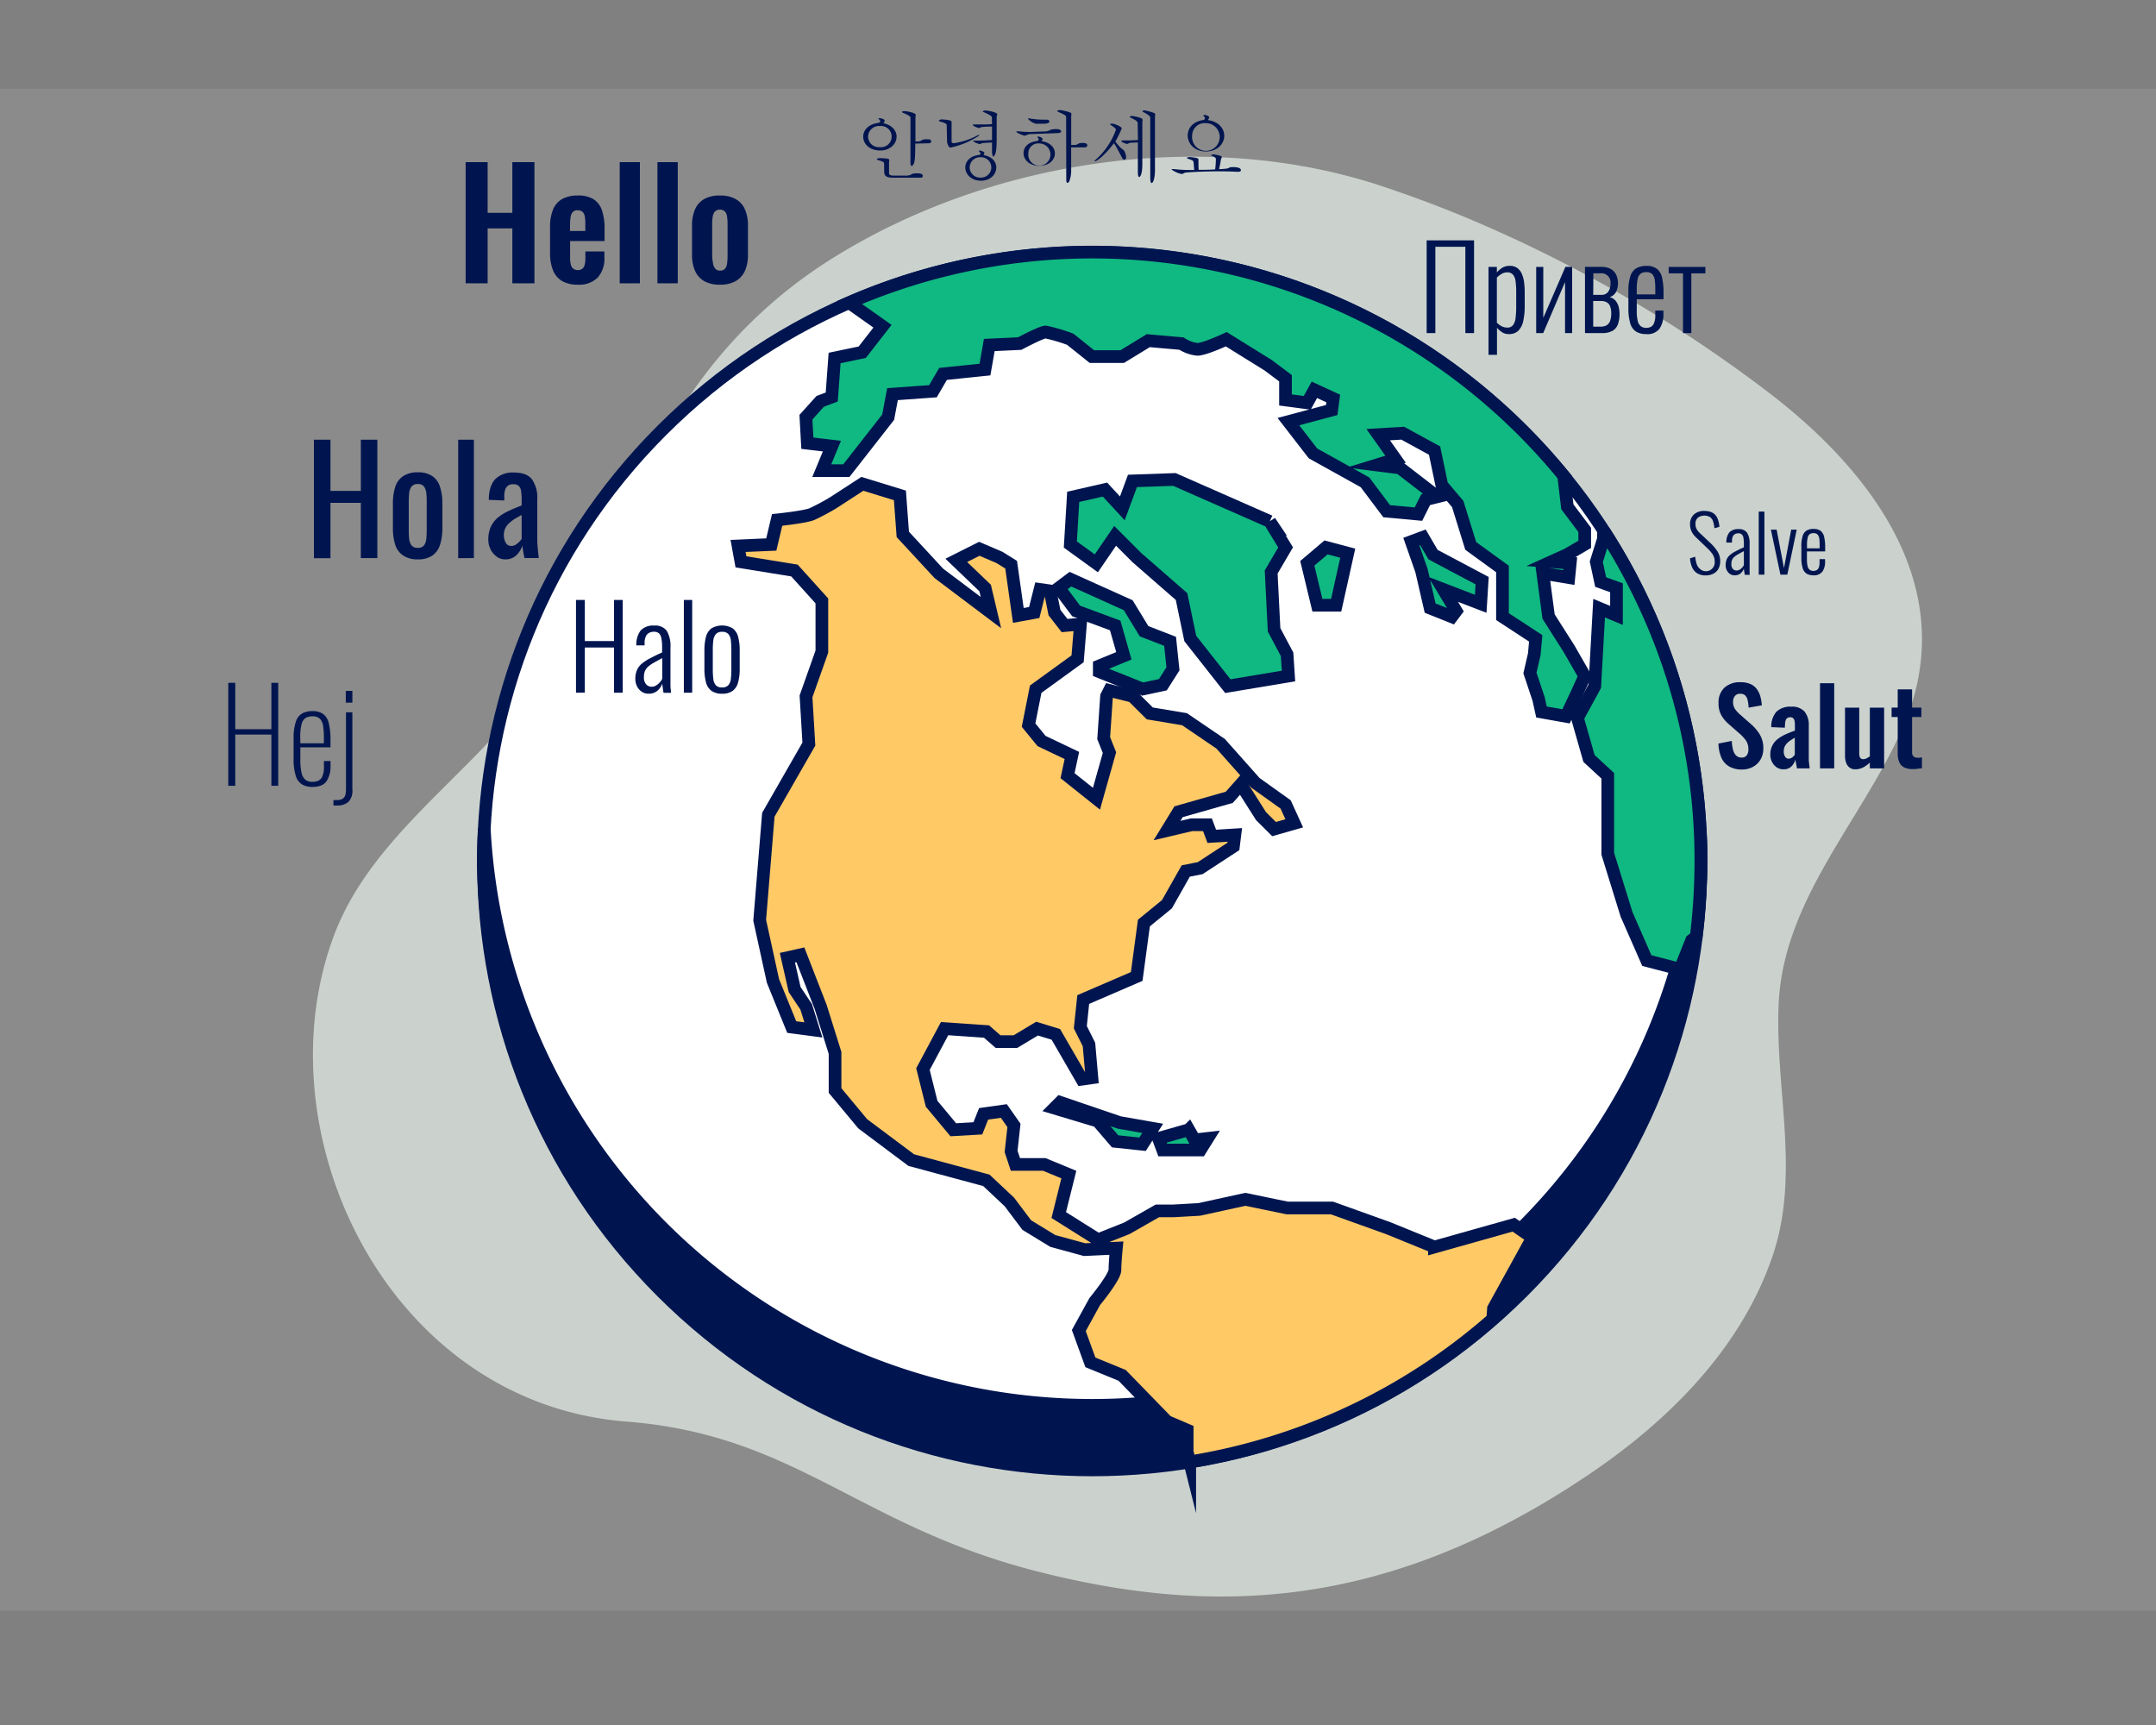 <svg width="170" height="136" viewBox="0 0 170 136" fill="none" xmlns="http://www.w3.org/2000/svg"><rect x="0" y="0" width="170" height="136" fill="#808080" stroke="none"/><path fill="#C4C4C4" fill-opacity=".16" d="M0 7h170v120H0z"/><path opacity=".7" d="M114.834 16.837a100.463 100.463 0 0 0-5.975-2.195c-14.035-4.62-30.815-1.992-43.115 5.656-6.506 4.047-11.036 9.463-14.413 16.042-3.43 6.69-5.818 13.906-10.73 19.83-4.805 5.8-11.538 10.388-14.247 17.53-5.889 15.6 4.185 36.903 23.054 38.38 13.313 1.044 18.244 8.167 32.193 11.762 13.949 3.595 27.706 3.169 43.641-7.567 6.435-4.332 12.073-10.041 14.526-17.257 2.211-6.493.169-13.276.479-19.906.393-8.182 6.451-14.313 9.694-21.54 4.813-10.718-1.912-20.143-10.714-26.8a108.1 108.1 0 0 0-24.393-13.935Z" fill="#E7F1EA"/><path d="M120.064 101.829c18.747-18.746 18.747-49.14 0-67.886-18.746-18.746-49.14-18.746-67.886 0-18.746 18.746-18.746 49.14 0 67.886 18.747 18.746 49.14 18.746 67.886 0Z" fill="#fff" stroke="#001550" stroke-miterlimit="10"/><path d="M86.123 110.799a48.006 48.006 0 0 1-47.938-45.458c-.043.843-.069 1.693-.069 2.544a48.006 48.006 0 0 0 96.009 0c0-.855-.022-1.704-.065-2.544a48.007 48.007 0 0 1-47.938 45.458Z" fill="#001550" stroke="#001550" stroke-miterlimit="10"/><path d="m83.488 46.35 1.367 1.82 3.078 1.142.684 2.392-1.938.796v.458l3.417 1.366 1.596-.341.796-1.254-.226-2.167-2.053-.796-1.25-2.05-4.558-2.053-.913.687Z" fill="#10B981" stroke="#001550" stroke-miterlimit="10"/><path d="m113.108 98.314-3.634-1.48-4.445-1.595h-3.53l-3.303-.683-3.635.796-2.054.116h-1.25l-2.395 1.367-2.28.908-3.1-1.948.796-3.19-1.933-.8h-2.28l-.34-1.026.225-2.05-.796-1.137-1.596.225-.454 1.142-1.938.112-1.708-2.05-.683-2.733 1.708-3.191 3.304.229.912.796h1.367l1.708-1.025 1.48.454 2.046 3.533.796-.113-.23-2.62-.683-1.367.23-2.18 4.216-1.818.567-4.213 1.817-1.483 1.483-2.62 1.138-.225 2.62-1.712.113-.909-1.818.113-.341-.913h-1.254l-1.937.458.912-1.483 3.998-1.137.912-1.029 1.592 2.508 1.029 1.025 1.592-.454-.68-1.49-2.391-1.709-2.734-3.075-2.85-1.937-2.733-.454-1.366-1.356-1.817-.454-.23.454-.225 3.304.455 1.141-1.025 3.635-2.28-1.817.342-1.593-2.391-1.14-1.025-1.255.563-2.831 3.304-2.395.225-2.734-1.254.113-.796-1.025-.341-1.708-.796-.113-.458 1.818-1.254.229-.567-3.999-.912-.57-1.596-.684-1.817.913 2.275 2.18.458 1.938-4.104-3.09-2.846-3.075-.229-3.078-2.962-.909-2.279 1.48c-.552.335-1.122.64-1.708.912-.57.229-2.733.454-2.733.454l-.458 1.937-2.62.113.228 1.254 4.217.683 2.162 2.396v3.998l-1.25 3.529.225 3.762-3.195 5.572-.683 8.316 1.047 4.787 1.479 3.634 1.708.226-.567-1.818-.912-1.366-.57-2.508 1.024-.23 1.596 4.104 1.138 3.635v2.962l2.18 2.62 3.828 2.865 5.924 1.595 1.817 1.709 1.367 1.817 2.054 1.254 2.504.683 2.508-.116s-.113 1.141-.113 1.712c0 .57-1.596 2.504-1.596 2.504l-1.253 2.279.912 2.508 2.504 1.025 3.533 3.635 1.596.683v1.708l.2.796a47.792 47.792 0 0 0 23.894-11.267l.058-.825 3.078-5.583-1.483-1.025-6.248 1.76Z" fill="#FFC966" stroke="#001550" stroke-miterlimit="10"/><path d="m124.954 53.299-1.254-2.18-1.595-2.509-.455-3.416 2.05.341.113-1.137-1.479-.117 1.253-.566 1.367-.8v-1.138l-1.367-1.817-.294-2.45A48.022 48.022 0 0 0 66.956 23.86l2.628 1.86-1.596 2.05-2.18.455-.226 3.078-.912.342-1.123 1.247.113 2.05 1.937.228-.8 1.934h1.938l3.296-4.212.342-1.818 3.19-.229.797-1.366 3.304-.342.341-1.937 2.396-.113s1.708-.912 2.05-.912c.658.143 1.306.333 1.937.57l1.708 1.367h2.392l2.053-1.254 2.617.229c.376.249.806.405 1.254.454.57 0 2.28-.796 2.28-.796l3.303 2.05 1.367 1.025v1.712l1.712.226.567-1.025 1.483.683-.117.912-3.416.913 1.937 2.504 4.1 2.279 1.712 2.279 2.504.229.571-1.142.912-.225-2.951-2.275-1.818-.23 1.483-.454-1.37-1.937 1.937-.116 2.508 1.37.571 2.733 1.254 1.48 1.025 3.303 2.504 1.818v3.758l2.621 1.712-.113 1.25-.342 1.483.683 2.05.229 1.025 1.934.342.912-1.938.56-1.239Z" fill="#10B981" stroke="#001550" stroke-miterlimit="10"/><path d="M126.435 41.82v.655l-.567 1.817.342 1.596 1.25.45v2.181l-1.37-.57-.342 6.153-1.366 2.508.912 3.188 1.479 1.366v6.147l1.483 4.786 1.596 3.635 2.621.683.912-2.279.363-.29c.243-1.98.364-3.974.364-5.969a47.753 47.753 0 0 0-7.677-26.056ZM100.119 41.109l-7.52-3.308-3.304.116-.8 2.163-1.366-1.48-2.505.571-.228 3.758 2.05 1.483 1.482-2.166 1.709 1.709 3.529 3.078.687 3.304 2.962 3.758 4.783-.796-.112-1.712-1.025-1.933-.229-4.558 1.137-1.938-1.25-2.05ZM106.269 43.613l-1.709-.455-1.479 1.254.796 3.304h1.479l.913-4.103ZM116.866 45.78l-3.871-2.055-.799-1.366-.913.341.8 2.28.683 2.962 1.708.683.342-.454-1.025-1.709 2.962 1.138.113-1.82ZM83.594 86.909l-.454.454 3.416 1.025 1.37 1.596 2.163.229.8-1.254-2.62-.458-4.675-1.592ZM93.734 89.071l-2.391.683.341.913h2.963l.57-.913-1.025.117-.458-.8Z" fill="#10B981" stroke="#001550" stroke-miterlimit="10"/><path d="M36.716 22.336v-9.553h1.734v3.997h1.948v-3.997h1.743v9.553h-1.743v-4.328H38.45v4.328h-1.734ZM45.567 22.444a2.4 2.4 0 0 1-1.252-.29 1.707 1.707 0 0 1-.712-.848 3.537 3.537 0 0 1-.231-1.35v-2.053a3.561 3.561 0 0 1 .231-1.37c.138-.352.391-.647.718-.838.38-.2.807-.296 1.236-.281.444-.024.885.083 1.268.309.31.215.54.529.65.89.14.461.205.941.194 1.422v.968h-2.715v1.345c-.004.183.018.365.065.541.03.125.103.235.208.31.101.066.221.1.343.095a.538.538 0 0 0 .34-.102.541.541 0 0 0 .188-.31c.044-.158.063-.323.06-.488v-.568h1.498v.457a2.238 2.238 0 0 1-.519 1.592 2.06 2.06 0 0 1-1.57.57Zm-.619-4.235h1.203v-.65a2.223 2.223 0 0 0-.059-.572.57.57 0 0 0-.188-.309.597.597 0 0 0-.365-.099.522.522 0 0 0-.343.105.637.637 0 0 0-.189.356 3.347 3.347 0 0 0-.059.705v.464ZM48.864 22.336v-9.553h1.592v9.553h-1.592ZM51.839 22.336v-9.553h1.601v9.553H51.84ZM56.766 22.444a2.445 2.445 0 0 1-1.237-.278 1.738 1.738 0 0 1-.723-.807 3.092 3.092 0 0 1-.241-1.286v-2.288c-.013-.44.07-.88.24-1.286.148-.34.402-.624.724-.807.38-.2.807-.296 1.237-.278.43-.016.855.08 1.236.278.326.182.584.465.733.807.171.407.254.845.241 1.286v2.288c.013.44-.07.88-.24 1.286-.152.34-.41.623-.733.807a2.473 2.473 0 0 1-1.237.278Zm0-1.11a.495.495 0 0 0 .402-.151.789.789 0 0 0 .164-.42c.026-.194.038-.39.037-.585v-2.501a4.051 4.051 0 0 0-.037-.575.81.81 0 0 0-.164-.42.59.59 0 0 0-.804 0 .87.87 0 0 0-.17.42c-.029.19-.042.383-.04.575v2.501c.008.193.03.385.068.575a.843.843 0 0 0 .17.42.501.501 0 0 0 .386.161h-.012ZM24.752 44.008v-9.343h1.305V38.7h2.396v-4.035h1.301v9.334h-1.302v-4.357h-2.395v4.366h-1.305ZM32.944 44.1a1.991 1.991 0 0 1-1.165-.309 1.583 1.583 0 0 1-.618-.853 4.187 4.187 0 0 1-.18-1.302v-1.935c-.009-.44.052-.88.18-1.301.102-.347.32-.648.618-.854a1.991 1.991 0 0 1 1.165-.309c.41-.02.815.088 1.16.31.288.21.498.51.596.853.128.421.189.86.18 1.301v1.935c.009.44-.052.88-.18 1.302a1.605 1.605 0 0 1-.596.853c-.345.222-.75.33-1.16.31Zm0-.909a.571.571 0 0 0 .501-.207c.105-.165.165-.355.173-.55.019-.226.028-.46.028-.708v-2.084c0-.253 0-.494-.028-.717a1.134 1.134 0 0 0-.173-.547.559.559 0 0 0-.5-.214.576.576 0 0 0-.508.214 1.103 1.103 0 0 0-.179.547 8.672 8.672 0 0 0-.028.717v2.084c0 .247 0 .482.028.708.009.196.071.387.18.55a.586.586 0 0 0 .506.207ZM36.128 44.008v-9.343h1.237v9.334l-1.237.009ZM39.843 44.1a1.112 1.112 0 0 1-.693-.225 1.57 1.57 0 0 1-.473-.575 1.677 1.677 0 0 1-.173-.742c-.01-.362.06-.72.207-1.051.136-.28.331-.525.572-.72.258-.205.54-.377.84-.51.31-.15.656-.291 1.009-.428v-.472a3.97 3.97 0 0 0-.047-.668.656.656 0 0 0-.188-.4.618.618 0 0 0-.433-.132.658.658 0 0 0-.408.114.643.643 0 0 0-.226.331 1.623 1.623 0 0 0-.068.501v.334l-1.221-.047c0-.738.182-1.28.507-1.632a1.94 1.94 0 0 1 1.496-.522c.662 0 1.13.18 1.407.54.306.464.452 1.014.414 1.568v3.03c0 .207 0 .408.019.6.018.191.028.37.046.535.019.163.037.309.053.466H41.35c-.021-.12-.052-.278-.086-.466a6.766 6.766 0 0 1-.075-.51c-.086.275-.24.526-.445.729a1.185 1.185 0 0 1-.902.352Zm.482-1.06a.637.637 0 0 0 .346-.102c.105-.068.202-.147.288-.238.066-.063.125-.135.173-.213v-1.89c-.192.109-.371.217-.541.31-.158.1-.306.213-.442.34a1.354 1.354 0 0 0-.31.405 1.323 1.323 0 0 0 .04 1.147.489.489 0 0 0 .458.241h-.012ZM45.417 54.612V47.3h.696v3.24h2.303V47.3h.686v7.312h-.686V51.05h-2.303v3.559l-.696.003ZM51.144 54.692a.952.952 0 0 1-.544-.157 1.104 1.104 0 0 1-.368-.42 1.255 1.255 0 0 1-.136-.588c-.005-.23.035-.46.118-.674.082-.194.206-.366.364-.504.2-.168.418-.313.65-.433.269-.14.596-.31.98-.473v-.371a3.681 3.681 0 0 0-.059-.751.683.683 0 0 0-.198-.396.6.6 0 0 0-.392-.117.802.802 0 0 0-.371.083.578.578 0 0 0-.26.275c-.076.169-.111.353-.102.538v.18h-.65c-.026-.42.094-.837.34-1.178a1.346 1.346 0 0 1 1.08-.384 1.1 1.1 0 0 1 .983.42c.22.398.32.852.287 1.305v2.882c0 .139 0 .278.019.401.018.124.015.223.021.291h-.587c-.019-.114-.037-.241-.059-.383a4.346 4.346 0 0 1-.04-.34c-.076.217-.208.41-.383.56-.194.162-.44.245-.693.234Zm.226-.55a.658.658 0 0 0 .355-.096c.108-.064.205-.145.288-.238.082-.085.15-.182.204-.288v-1.635c-.26.14-.48.26-.662.365-.16.087-.31.19-.448.309a1.002 1.002 0 0 0-.253.346 1.208 1.208 0 0 0-.08.458.816.816 0 0 0 .175.59.57.57 0 0 0 .42.189ZM53.922 54.612V47.3h.658v7.312h-.658ZM56.934 54.692a1.375 1.375 0 0 1-.838-.229 1.199 1.199 0 0 1-.43-.667c-.088-.35-.13-.71-.123-1.07v-1.447a4.08 4.08 0 0 1 .123-1.07c.064-.265.215-.5.43-.667a1.66 1.66 0 0 1 1.682 0c.21.17.359.404.423.667.09.35.132.71.124 1.07v1.447c.008.36-.034.72-.124 1.07a1.237 1.237 0 0 1-.423.667 1.375 1.375 0 0 1-.844.23Zm0-.495a.619.619 0 0 0 .5-.182.903.903 0 0 0 .195-.504c.027-.25.04-.5.038-.751v-1.515a6.55 6.55 0 0 0-.038-.745.928.928 0 0 0-.194-.507.62.62 0 0 0-.501-.18.618.618 0 0 0-.495.186.958.958 0 0 0-.195.507c-.029.247-.042.496-.04.745v1.515c-.002.251.011.502.04.751a.927.927 0 0 0 .195.504.619.619 0 0 0 .495.176ZM112.491 26.26v-7.312h3.738v7.312h-.686v-6.801h-2.365v6.801h-.687ZM117.369 27.976v-6.934h.659v.432a1.96 1.96 0 0 1 .405-.352c.178-.112.386-.168.596-.16a.973.973 0 0 1 .619.175c.158.123.281.287.355.473.09.213.148.438.173.668.032.255.047.51.047.767v1.094c.004.39-.034.78-.115 1.163a1.542 1.542 0 0 1-.383.77 1.03 1.03 0 0 1-.758.268.928.928 0 0 1-.547-.16 2.191 2.191 0 0 1-.383-.334v2.13h-.668Zm1.481-2.149a.54.54 0 0 0 .451-.195c.117-.168.187-.364.201-.568.037-.3.053-.604.05-.906v-1.113a6.025 6.025 0 0 0-.05-.86 1.008 1.008 0 0 0-.201-.528.567.567 0 0 0-.46-.183.855.855 0 0 0-.467.136c-.125.079-.241.17-.346.272v3.556c.103.109.223.2.355.272a.962.962 0 0 0 .467.117ZM121.128 26.26v-5.218h.56v4.019l1.743-4.02h.532v5.22h-.56v-4.02l-1.722 4.02h-.553ZM124.976 26.26v-5.219h1.264c.277-.014.552.05.795.183.181.108.325.27.411.464a1.626 1.626 0 0 1 0 1.283.824.824 0 0 1-.532.454.891.891 0 0 1 .473.284c.113.14.195.3.241.474.048.185.071.377.071.568.006.267-.034.532-.117.786a.996.996 0 0 1-.415.535 1.63 1.63 0 0 1-.859.188h-1.332Zm.649-3.014h.674a.613.613 0 0 0 .494-.226c.14-.19.208-.425.192-.662a.72.72 0 0 0-.804-.81h-.544l-.012 1.698Zm0 2.507h.569a.949.949 0 0 0 .494-.111.648.648 0 0 0 .269-.35 1.6 1.6 0 0 0 .087-.565 1.438 1.438 0 0 0-.105-.619.576.576 0 0 0-.285-.293.966.966 0 0 0-.414-.084h-.618l.003 2.022ZM129.806 26.34a1.481 1.481 0 0 1-.798-.194 1.13 1.13 0 0 1-.46-.643 3.973 3.973 0 0 1-.149-1.203v-1.317c-.015-.41.037-.821.155-1.215.076-.255.242-.475.467-.618.24-.13.511-.194.785-.186.302-.022.602.061.85.235.21.184.352.434.402.708.082.4.12.807.111 1.215v.47h-2.111v.91c-.008.268.018.537.077.8a.745.745 0 0 0 .244.42.695.695 0 0 0 .427.127.865.865 0 0 0 .362-.077.548.548 0 0 0 .256-.31c.073-.197.105-.407.096-.618v-.358h.64v.29c.017.403-.091.802-.309 1.141a1.192 1.192 0 0 1-1.045.424Zm-.748-3.131h1.462v-.433a5.078 5.078 0 0 0-.043-.708.831.831 0 0 0-.195-.451.622.622 0 0 0-.476-.161.749.749 0 0 0-.436.117.701.701 0 0 0-.241.42 4.025 4.025 0 0 0-.071.863v.353ZM132.703 26.26V21.55h-1.129v-.507h2.897v.507h-1.11v4.711h-.658ZM134.497 45.365c-.236.01-.47-.048-.674-.167a1.07 1.07 0 0 1-.402-.473 2.107 2.107 0 0 1-.164-.708l.411-.124c.016.188.052.373.108.553a.832.832 0 0 0 .254.396.694.694 0 0 0 1.171-.575c.004-.202-.053-.4-.163-.569a3.018 3.018 0 0 0-.446-.507l-.878-.84a1.581 1.581 0 0 1-.343-.47 1.25 1.25 0 0 1-.111-.53 1.023 1.023 0 0 1 .309-.794c.228-.19.519-.29.816-.275.162-.002.322.02.476.068a.873.873 0 0 1 .362.217c.106.11.186.244.235.39.065.188.105.384.118.583l-.399.105a2.141 2.141 0 0 0-.102-.537.667.667 0 0 0-.238-.34.897.897 0 0 0-.956.043.626.626 0 0 0-.194.498.879.879 0 0 0 .074.367c.069.135.162.255.275.356l.878.829c.194.184.365.392.51.618.143.227.217.492.213.76.006.216-.044.428-.145.619a.93.93 0 0 1-.402.377 1.34 1.34 0 0 1-.593.13ZM136.778 45.359a.648.648 0 0 1-.368-.105.76.76 0 0 1-.251-.288.837.837 0 0 1-.092-.399 1.189 1.189 0 0 1 .08-.46.963.963 0 0 1 .247-.34c.136-.115.284-.214.443-.294.183-.097.406-.205.667-.325v-.25a2.743 2.743 0 0 0-.037-.504.455.455 0 0 0-.136-.266.401.401 0 0 0-.266-.08.556.556 0 0 0-.253.055.408.408 0 0 0-.176.186.79.79 0 0 0-.068.368v.12h-.443a1.243 1.243 0 0 1 .229-.8.933.933 0 0 1 .736-.26.752.752 0 0 1 .668.284c.152.27.221.579.198.888V45.123c0 .086 0 .151.015.198h-.399c0-.08-.028-.167-.04-.263s-.025-.173-.028-.229a.883.883 0 0 1-.263.38.678.678 0 0 1-.463.149Zm.148-.38a.452.452 0 0 0 .241-.066.742.742 0 0 0 .198-.16.948.948 0 0 0 .139-.198V43.45c-.176.093-.327.176-.451.248-.111.06-.214.13-.309.213a.644.644 0 0 0-.17.235.797.797 0 0 0-.056.309.56.56 0 0 0 .121.405.391.391 0 0 0 .287.117ZM138.675 45.306v-4.974h.448v4.974h-.448ZM140.385 45.306l-.751-3.549h.454l.578 3.033.569-3.033h.436l-.742 3.55h-.544ZM142.992 45.358a1.035 1.035 0 0 1-.544-.13.795.795 0 0 1-.309-.438 2.679 2.679 0 0 1-.102-.816v-.897a2.533 2.533 0 0 1 .105-.825.742.742 0 0 1 .309-.424c.164-.09.349-.134.535-.127a.927.927 0 0 1 .578.158.856.856 0 0 1 .272.482c.058.271.084.548.078.826v.309h-1.438v.618c-.004.183.013.365.053.544.02.111.079.212.166.285a.46.46 0 0 0 .291.086.523.523 0 0 0 .244-.052.372.372 0 0 0 .177-.201c.049-.137.071-.282.064-.427v-.247h.436v.197c.014.274-.058.545-.204.776a.811.811 0 0 1-.711.303Zm-.51-2.13h.996v-.293a3.113 3.113 0 0 0-.031-.483.563.563 0 0 0-.133-.309.426.426 0 0 0-.309-.108.507.507 0 0 0-.31.08.464.464 0 0 0-.163.285c-.039.193-.055.39-.05.587v.241ZM69.228 9.691c.099-.018.18-.049.18-.123a.232.232 0 0 0-.056-.124c-.056-.043-.08-.071-.08-.096 0-.024.024-.03.08-.03.185 0 .405.101.405.194s-.075.13-.087.204c.714.164 1.026.619 1.026 1.054 0 .554-.491 1.095-1.289 1.095-.847 0-1.344-.517-1.344-1.095 0-.479.367-.955 1.165-1.079Zm-.78 1.08a.85.85 0 0 0 .928.831.838.838 0 1 0 0-1.666.856.856 0 0 0-.927.834Zm1.265 2.12c0-.117-.145-.173-.46-.266-.068-.018-.115-.04-.115-.07 0-.032.053-.063.195-.087.218-.001.436.013.652.043.109.025.133.062.133.114 0 .053 0 .093-.018.161v.847c0 .142.086.198.309.21h1.11c.46-.037.241-.179.788-.179.201 0 .46.025.46.21 0 .074-.061.133-.166.133h-2.217c-.41 0-.64-.102-.664-.41l-.007-.706Zm2.078-3.635c0-.068-.16-.18-.529-.337-.093-.031-.142-.068-.142-.093 0-.025.074-.062.223-.068.024 0 .865.105.865.309 0 .043-.025.093-.025.155v1.929h.276c.284-.056.154-.173.618-.173.124 0 .35 0 .35.167a.161.161 0 0 1-.177.151l-1.082.025c0 1.113-.043 1.388-.105 1.56-.056.118-.124.208-.176.208-.053 0-.093-.071-.1-.275l.004-3.558ZM74.647 9.855c0-.114-.254-.195-.486-.263-.062-.018-.13-.043-.13-.08 0-.037.05-.062.192-.1.73.038.81.112.81.211v1.524c0 .09.025.14.198.14a5.566 5.566 0 0 0 1.855-.619.36.36 0 0 1 .123-.037h.019s-.031.056-.105.114a6.65 6.65 0 0 1-2.164.89c-.177 0-.257-.308-.282-.441l-.03-1.339Zm2.566 2.353a.112.112 0 0 0 .098-.102.157.157 0 0 0-.061-.118c-.044-.037-.062-.068-.062-.086 0-.019.018-.031.055-.031.112 0 .375.099.375.185 0 .087-.044.096-.056.176.683.112.995.541.995.977 0 .517-.442 1.04-1.209 1.04-.766 0-1.236-.523-1.236-1.04 0-.448.33-.896 1.035-.983l.066-.018Zm-.755.989a.821.821 0 0 0 .903.804.8.8 0 0 0 0-1.602.817.817 0 0 0-.903.798Zm1.75-3.973c0-.062-.257-.216-.547-.343-.062-.018-.17-.056-.17-.093s.151-.08.188-.08c.13 0 .953.124.953.31 0 .055-.038.11-.044.19v1.701c0 1.033-.08 1.215-.2 1.388-.026.037-.05.05-.069.05-.018 0-.099-.142-.099-.38v-.727c-.281 0-.56.03-.76.043-.111.025-.124.075-.204.075a1.236 1.236 0 0 1-.541-.245c0-.024.037-.03.105-.03h.417c.29 0 .59-.02.983-.044V9.976c-.368 0-.64.024-.785.037-.145.012-.154.08-.235.08-.08 0-.498-.155-.498-.253 0-.019.025-.028.08-.028h.492c.31 0 .547 0 .946-.028l-.012-.56ZM82.381 10.365c.504-.03.229-.164.89-.188.285 0 .4.099.4.176 0 0 0 .136-.245.136-.38.025-1.53.056-2.272.087-.198.043-.248.117-.362.117-.114 0-.652-.229-.652-.31 0-.018.024-.03.086-.03a.533.533 0 0 1 .093 0c.308.035.618.051.927.05.17-.007.959-.038 1.135-.038Zm-.674.764c.084-.019.195-.037.195-.142a.118.118 0 0 0-.05-.093.185.185 0 0 1-.043-.087c0-.024.025-.037.068-.037.148 0 .334.118.334.198 0 .08-.062.105-.087.161.718.102 1.055.532 1.055.97 0 .49-.436.975-1.237.975-.8 0-1.237-.514-1.237-.987s.325-.856 1.002-.958Zm-.018-1.37a1.237 1.237 0 0 1-.634-.398c0-.019.018-.031.062-.031a.596.596 0 0 1 .123.018c.42.07.846.098 1.27.084.15 0 .239.074.239.148s-.114.167-.393.173l-.667.006Zm-.603 2.304a.875.875 0 1 0 .865-.752.773.773 0 0 0-.865.752Zm2.98-2.863c0-.105-.34-.254-.597-.368-.068-.025-.111-.056-.111-.08 0-.025.074-.068.257-.075.24.04.476.095.708.167.13.05.16.09.16.152s-.018.105-.018.198v2.235h.309c.287-.043.192-.16.584-.16.115 0 .374 0 .374.19 0 .087-.074.162-.21.162h-1.06v1.78c.009.31-.044.62-.155.91-.05.073-.099.11-.142.11-.043 0-.09-.08-.09-.284l-.01-4.937ZM87.99 10.208c0-.068-.146-.18-.362-.328-.118-.059-.149-.133.093-.133.105 0 .73.22.73.38a9.407 9.407 0 0 1-.505 1.033c.104.141.215.277.334.405.213.257.417.176.513.785v.05c0 .117-.062.194-.136.194a.2.2 0 0 1-.16-.12c-.143-.241-.35-.702-.662-1.187-.594.81-1.314 1.428-1.503 1.428 0 0-.024 0-.024-.018 0-.019.043-.075.123-.14a5.66 5.66 0 0 0 1.546-2.29l.012-.06Zm1.718-.504c0-.148-.238-.272-.476-.387-.074-.03-.148-.074-.148-.11 0-.038.05-.056.2-.063.218.03.433.08.64.149.137.05.168.108.168.17 0 .062-.019.099-.019.154v3.318c0 .803-.167 1.02-.247 1.02-.08 0-.105-.149-.105-.448V11.23l-.57.025c-.178.03-.21.093-.284.093-.074 0-.46-.158-.46-.238 0-.019.037-.038.105-.038h.31c.308 0 .617-.018.905-.03l-.019-1.34Zm.99-.442c0-.105-.232-.26-.48-.393-.09-.037-.139-.074-.139-.105 0-.03.062-.056.201-.062.232.05.46.114.683.192.106.046.127.09.127.14 0 .049-.021.092-.021.16v4.328c-.025.572-.136.875-.254.909-.055 0-.111-.059-.117-.374V9.262ZM97.607 13.547a25.465 25.465 0 0 0-1.45-.038c-1.026 0-2.12.044-2.702.1-.136.049-.173.11-.278.11a1.963 1.963 0 0 1-.804-.361c0-.019.025-.03.08-.03a.5.5 0 0 1 .087 0c.54.063 1.083.086 1.626.067-.018-.123-.03-.442-.062-.646-.024-.087-.111-.124-.41-.232-.063 0-.106-.037-.106-.062 0-.024.056-.055.192-.074.618.043.717.105.717.198v.108c0 .043 0 .578.019.702.21 0 .884 0 1.301-.037a8.9 8.9 0 0 0 .056-.798c0-.136-.14-.191-.288-.266-.05 0-.086-.037-.086-.055 0-.019.05-.05.185-.068.541.092.656.148.656.222a.847.847 0 0 1-.069.18c-.027.182-.09.519-.145.766.192 0 .383-.014.572-.043.207 0 .17-.117.473-.117.164 0 .674 0 .674.247 0 .068-.055.12-.18.12l-.058.007Zm-2.764-4.078a.173.173 0 0 0 .17-.152.167.167 0 0 0-.043-.105c-.056-.05-.084-.086-.084-.111 0-.025.022-.037.078-.037.21 0 .386.123.386.198 0 .074-.09.12-.096.207.872.13 1.277.683 1.277 1.237 0 .618-.522 1.236-1.444 1.236-.92 0-1.437-.634-1.437-1.258 0-.55.374-1.085 1.193-1.215ZM94 10.68a1.091 1.091 0 1 0 1.088-.971.992.992 0 0 0-1.088.97ZM137.362 60.668a1.971 1.971 0 0 1-1.011-.235 1.475 1.475 0 0 1-.618-.693 2.929 2.929 0 0 1-.232-1.119l1.051-.207c.008.233.04.464.096.69.038.17.121.329.241.457a.573.573 0 0 0 .427.164.47.47 0 0 0 .42-.18.76.76 0 0 0 .124-.45 1.217 1.217 0 0 0-.198-.721 3.16 3.16 0 0 0-.529-.563l-.847-.745a2.525 2.525 0 0 1-.566-.686 1.858 1.858 0 0 1-.213-.928 1.588 1.588 0 0 1 .464-1.236 1.789 1.789 0 0 1 1.267-.43c.271-.008.539.041.789.145.199.088.372.227.501.402.126.177.221.375.278.585.061.226.1.458.114.692l-1.042.182a3.476 3.476 0 0 0-.071-.565.796.796 0 0 0-.191-.39.537.537 0 0 0-.402-.139.51.51 0 0 0-.418.176.694.694 0 0 0-.145.445c-.008.197.041.391.142.56.114.169.25.32.405.451l.838.736c.277.234.515.51.708.816.203.342.305.735.294 1.132.005.298-.067.592-.211.853a1.542 1.542 0 0 1-.59.584 1.752 1.752 0 0 1-.875.217ZM140.625 60.652a.9.9 0 0 1-.554-.17 1.117 1.117 0 0 1-.358-.43 1.222 1.222 0 0 1-.124-.544 1.496 1.496 0 0 1 .618-1.267c.191-.144.399-.264.619-.359.231-.105.466-.194.701-.278v-.414a1.858 1.858 0 0 0-.027-.35.416.416 0 0 0-.109-.216.342.342 0 0 0-.244-.074.382.382 0 0 0-.229.068.368.368 0 0 0-.123.185 1.05 1.05 0 0 0-.044.279l-.018.29-1.067-.043c-.022-.444.123-.88.408-1.221a1.582 1.582 0 0 1 1.172-.393 1.286 1.286 0 0 1 1.048.396c.233.31.349.692.328 1.079v2.689c0 .146.021.273.034.39.012.117.025.216.037.31h-1.011c0-.112-.037-.239-.062-.378a9.127 9.127 0 0 1-.052-.31c-.058.2-.164.382-.31.53a.849.849 0 0 1-.633.231Zm.414-.837a.437.437 0 0 0 .204-.053.872.872 0 0 0 .17-.13.584.584 0 0 0 .105-.133V58.16c-.12.072-.235.143-.343.217a1.512 1.512 0 0 0-.281.235.977.977 0 0 0-.183.278.952.952 0 0 0-.062.346.73.73 0 0 0 .105.42.312.312 0 0 0 .285.158ZM143.508 60.578v-6.711h1.119v6.712h-1.119ZM146.292 60.653a.723.723 0 0 1-.464-.145.802.802 0 0 1-.266-.39 1.59 1.59 0 0 1-.083-.516V55.79h1.122v3.608a.665.665 0 0 0 .068.333.28.28 0 0 0 .263.121.54.54 0 0 0 .25-.065c.088-.047.172-.1.253-.157v-3.84h1.129v4.789h-1.129v-.458a2.238 2.238 0 0 1-.528.383 1.354 1.354 0 0 1-.615.149ZM150.827 60.634a1.445 1.445 0 0 1-.717-.151.797.797 0 0 1-.368-.43 1.804 1.804 0 0 1-.108-.67v-2.851h-.483v-.745h.483v-1.435h1.134v1.435h.73v.745h-.73v2.751a.474.474 0 0 0 .108.353.453.453 0 0 0 .31.102c.059.003.119.003.179 0l.179-.031v.862l-.327.037c-.121.028-.254.028-.39.028ZM18 61.951v-8.118h.55v3.657h2.848v-3.657h.54v8.118h-.54v-4.038H18.55v4.038H18ZM24.626 62.04a1.594 1.594 0 0 1-.792-.185 1.193 1.193 0 0 1-.507-.67 4.213 4.213 0 0 1-.176-1.38V58.26c-.02-.468.042-.936.183-1.382.084-.272.268-.502.516-.643.244-.119.514-.177.785-.17.302-.017.602.064.853.232.228.186.383.446.44.735.098.44.143.89.132 1.339v.55h-2.377v.928c-.01.363.022.726.096 1.082a.968.968 0 0 0 .309.553c.158.11.348.166.541.158.143 0 .285-.023.42-.068a.655.655 0 0 0 .353-.33c.108-.258.156-.536.139-.814V60h.522v.38c.019.423-.089.842-.309 1.203-.204.303-.58.458-1.128.458Zm-.943-3.437h1.855v-.442c.003-.3-.016-.6-.056-.897a1.06 1.06 0 0 0-.244-.581.79.79 0 0 0-.618-.204.987.987 0 0 0-.535.133.814.814 0 0 0-.31.5 4.171 4.171 0 0 0-.101 1.058l.009.433ZM26.59 63.506h-.154a.735.735 0 0 1-.145 0v-.43c.04.006.08.006.12 0h.137a.791.791 0 0 0 .507-.13c.1-.082.167-.199.188-.327.025-.134.038-.27.037-.405v-6.056h.504v6.074a1.27 1.27 0 0 1-.309.987 1.283 1.283 0 0 1-.884.287Zm.675-8.11v-.927h.52v.928h-.52Z" fill="#001550"/></svg>